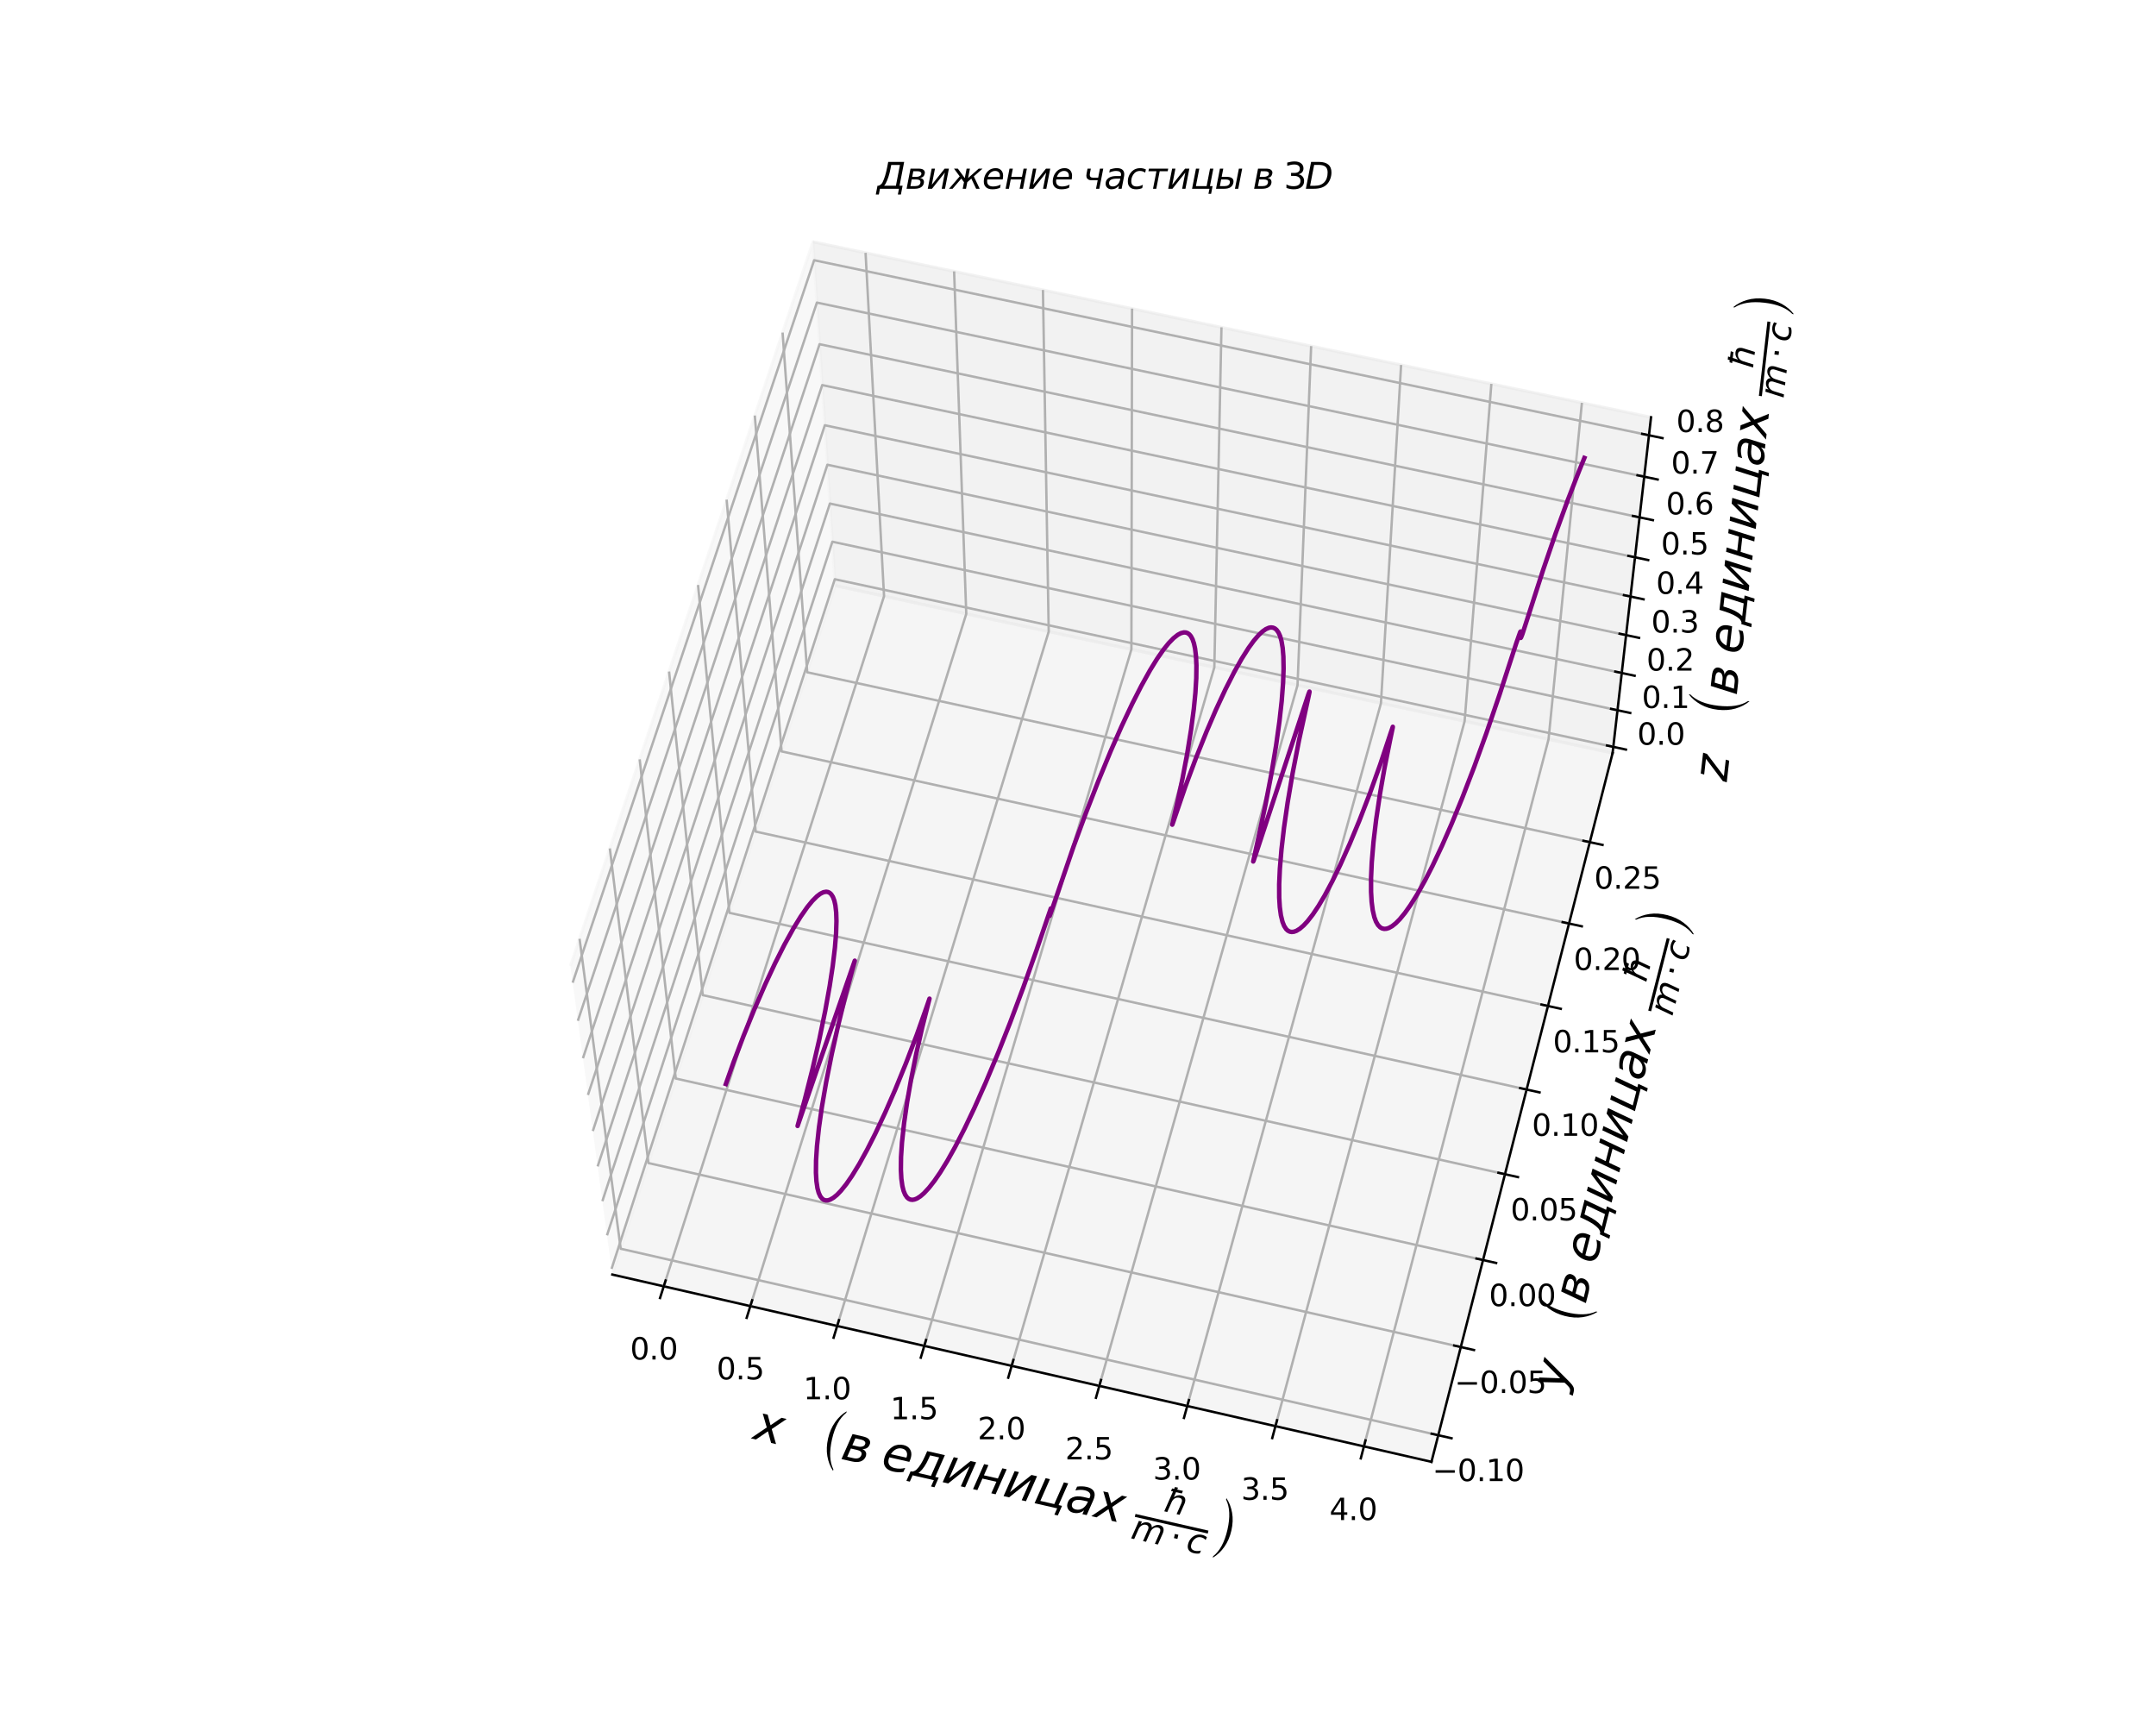 <?xml version="1.0" encoding="utf-8" standalone="no"?>
<!DOCTYPE svg PUBLIC "-//W3C//DTD SVG 1.1//EN"
  "http://www.w3.org/Graphics/SVG/1.1/DTD/svg11.dtd">
<svg xmlns:xlink="http://www.w3.org/1999/xlink" width="720pt" height="576pt" viewBox="0 0 720 576" xmlns="http://www.w3.org/2000/svg" version="1.1">
 <defs>
  <style type="text/css">*{stroke-linejoin: round; stroke-linecap: butt}</style>
 </defs>
 <g id="figure_1">
  <g id="patch_1">
   <path d="M 0 576 
L 720 576 
L 720 0 
L 0 0 
z
" style="fill: #ffffff"/>
  </g>
  <g id="patch_2">
   <path d="M 147.24 512.64 
L 590.76 512.64 
L 590.76 69.12 
L 147.24 69.12 
z
" style="fill: #ffffff"/>
  </g>
  <g id="pane3d_1">
   <g id="patch_3">
    <path d="M 204.492 425.595 
L 278.921 195.55 
L 271.491 80.746 
L 190.491 322.591 
" style="fill: #f2f2f2; opacity: 0.5; stroke: #f2f2f2; stroke-linejoin: miter"/>
   </g>
  </g>
  <g id="pane3d_2">
   <g id="patch_4">
    <path d="M 278.921 195.55 
L 538.526 251.467 
L 551.364 139.334 
L 271.491 80.746 
" style="fill: #e6e6e6; opacity: 0.5; stroke: #e6e6e6; stroke-linejoin: miter"/>
   </g>
  </g>
  <g id="pane3d_3">
   <g id="patch_5">
    <path d="M 204.492 425.595 
L 478.039 488.126 
L 538.526 251.467 
L 278.921 195.55 
" style="fill: #ececec; opacity: 0.5; stroke: #ececec; stroke-linejoin: miter"/>
   </g>
  </g>
  <g id="axis3d_1">
   <g id="line2d_1">
    <path d="M 204.492 425.595 
L 478.039 488.126 
" style="fill: none; stroke: #000000; stroke-width: 0.8; stroke-linecap: square"/>
   </g>
   <g id="text_1">
    <!-- $x\;\;\;\left(в\;единицах\;\frac{\hbar}{m \cdot c}\right)$ -->
    <g transform="translate(251.126 480.363)rotate(-347.124)scale(0.16 -0.16)">
     <defs>
      <path id="DejaVuSans-Oblique-78" d="M 3841 3500 
L 2234 1784 
L 3219 0 
L 2559 0 
L 1819 1388 
L 531 0 
L -166 0 
L 1556 1844 
L 641 3500 
L 1300 3500 
L 1972 2234 
L 3144 3500 
L 3841 3500 
z
" transform="scale(0.016)"/>
      <path id="STIXSizeOneSym-Regular-28" d="M 2445 -858 
L 2445 -1050 
Q 1728 -371 1309 630 
Q 890 1632 890 2886 
Q 890 4122 1309 5136 
Q 1728 6150 2445 6822 
L 2445 6630 
Q 1408 5363 1408 2886 
Q 1408 410 2445 -858 
z
" transform="scale(0.016)"/>
      <path id="DejaVuSans-Oblique-432" d="M 2656 1159 
Q 2656 1613 1947 1613 
L 1128 1613 
L 906 459 
L 1725 459 
Q 2528 459 2644 1038 
Q 2656 1103 2656 1159 
z
M 1406 3041 
L 1219 2072 
L 1975 2072 
Q 2300 2072 2559 2217 
Q 2819 2363 2819 2647 
Q 2819 2819 2653 2930 
Q 2488 3041 2163 3041 
L 1406 3041 
z
M 922 3500 
L 2291 3500 
Q 2906 3500 3162 3300 
Q 3419 3100 3419 2809 
Q 3419 2725 3400 2634 
Q 3275 1981 2588 1888 
Q 2969 1813 3141 1575 
Q 3263 1406 3263 1175 
Q 3263 1084 3244 981 
Q 3153 513 2742 256 
Q 2331 0 1663 0 
L 241 0 
L 922 3500 
z
" transform="scale(0.016)"/>
      <path id="DejaVuSans-Oblique-435" d="M 3078 2063 
Q 3088 2113 3092 2166 
Q 3097 2219 3097 2272 
Q 3097 2653 2873 2875 
Q 2650 3097 2266 3097 
Q 1838 3097 1509 2826 
Q 1181 2556 1013 2059 
L 3078 2063 
z
M 3578 1613 
L 903 1613 
Q 884 1494 878 1425 
Q 872 1356 872 1306 
Q 872 872 1139 634 
Q 1406 397 1894 397 
Q 2269 397 2603 481 
Q 2938 566 3225 728 
L 3116 159 
Q 2806 34 2476 -28 
Q 2147 -91 1806 -91 
Q 1078 -91 686 257 
Q 294 606 294 1247 
Q 294 1794 489 2264 
Q 684 2734 1063 3103 
Q 1306 3334 1642 3459 
Q 1978 3584 2356 3584 
Q 2950 3584 3301 3228 
Q 3653 2872 3653 2272 
Q 3653 2128 3634 1964 
Q 3616 1800 3578 1613 
z
" transform="scale(0.016)"/>
      <path id="DejaVuSans-Oblique-434" d="M 1219 459 
L 2888 459 
L 3391 3041 
L 2181 3041 
L 2097 2603 
Q 1844 1316 1344 628 
L 1219 459 
z
M 384 459 
Q 694 584 872 850 
Q 1306 1509 1563 2838 
L 1691 3500 
L 4056 3500 
L 3466 459 
L 3925 459 
L 3666 -884 
L 3206 -884 
L 3378 0 
L 541 0 
L 369 -884 
L -91 -884 
L 169 459 
L 384 459 
z
" transform="scale(0.016)"/>
      <path id="DejaVuSans-Oblique-438" d="M 3919 3500 
L 3238 0 
L 2666 0 
L 3213 2809 
L 978 0 
L 241 0 
L 922 3500 
L 1494 3500 
L 947 697 
L 3178 3500 
L 3919 3500 
z
" transform="scale(0.016)"/>
      <path id="DejaVuSans-Oblique-43d" d="M 922 3500 
L 1500 3500 
L 1222 2072 
L 3088 2072 
L 3366 3500 
L 3944 3500 
L 3263 0 
L 2684 0 
L 2997 1613 
L 1131 1613 
L 819 0 
L 241 0 
L 922 3500 
z
" transform="scale(0.016)"/>
      <path id="DejaVuSans-Oblique-446" d="M 3350 0 
L 328 0 
L 1006 3500 
L 1584 3500 
L 994 459 
L 2859 459 
L 3450 3500 
L 4028 3500 
L 3438 459 
L 3897 459 
L 3638 -884 
L 3178 -884 
L 3350 0 
z
" transform="scale(0.016)"/>
      <path id="DejaVuSans-Oblique-430" d="M 3438 1997 
L 3047 0 
L 2472 0 
L 2578 531 
Q 2325 219 2001 64 
Q 1678 -91 1281 -91 
Q 834 -91 548 182 
Q 263 456 263 884 
Q 263 1497 752 1853 
Q 1241 2209 2100 2209 
L 2900 2209 
L 2931 2363 
Q 2938 2388 2941 2417 
Q 2944 2447 2944 2509 
Q 2944 2788 2717 2942 
Q 2491 3097 2081 3097 
Q 1800 3097 1504 3025 
Q 1209 2953 897 2809 
L 997 3341 
Q 1322 3463 1633 3523 
Q 1944 3584 2234 3584 
Q 2853 3584 3176 3315 
Q 3500 3047 3500 2534 
Q 3500 2431 3484 2292 
Q 3469 2153 3438 1997 
z
M 2816 1759 
L 2241 1759 
Q 1534 1759 1195 1570 
Q 856 1381 856 984 
Q 856 709 1029 553 
Q 1203 397 1509 397 
Q 1978 397 2328 733 
Q 2678 1069 2791 1631 
L 2816 1759 
z
" transform="scale(0.016)"/>
      <path id="DejaVuSans-Oblique-445" d="M 3841 3500 
L 2234 1784 
L 3219 0 
L 2559 0 
L 1819 1388 
L 531 0 
L -166 0 
L 1556 1844 
L 641 3500 
L 1300 3500 
L 1972 2234 
L 3144 3500 
L 3841 3500 
z
" transform="scale(0.016)"/>
      <path id="DejaVuSans-Oblique-127" d="M 3634 2113 
L 3225 0 
L 2650 0 
L 3056 2094 
Q 3094 2291 3094 2450 
Q 3094 2688 3006 2838 
Q 2863 3084 2475 3084 
Q 2009 3084 1681 2788 
Q 1356 2491 1256 1978 
L 872 0 
L 294 0 
L 1066 3969 
L 675 3969 
L 775 4481 
L 1166 4481 
L 1238 4863 
L 1816 4863 
L 1744 4481 
L 2844 4481 
L 2744 3969 
L 1644 3969 
L 1447 2956 
Q 1713 3272 2025 3428 
Q 2331 3584 2700 3584 
Q 3300 3584 3538 3213 
Q 3688 2975 3688 2606 
Q 3688 2381 3634 2113 
z
" transform="scale(0.016)"/>
      <path id="DejaVuSans-Oblique-6d" d="M 5747 2113 
L 5338 0 
L 4763 0 
L 5166 2094 
Q 5191 2228 5203 2325 
Q 5216 2422 5216 2491 
Q 5216 2772 5059 2928 
Q 4903 3084 4622 3084 
Q 4203 3084 3875 2770 
Q 3547 2456 3450 1953 
L 3066 0 
L 2491 0 
L 2900 2094 
Q 2925 2209 2937 2307 
Q 2950 2406 2950 2484 
Q 2950 2769 2794 2926 
Q 2638 3084 2363 3084 
Q 1938 3084 1609 2770 
Q 1281 2456 1184 1953 
L 800 0 
L 225 0 
L 909 3500 
L 1484 3500 
L 1375 2956 
Q 1609 3263 1923 3423 
Q 2238 3584 2597 3584 
Q 2978 3584 3223 3384 
Q 3469 3184 3519 2828 
Q 3781 3197 4126 3390 
Q 4472 3584 4856 3584 
Q 5306 3584 5551 3325 
Q 5797 3066 5797 2591 
Q 5797 2488 5784 2364 
Q 5772 2241 5747 2113 
z
" transform="scale(0.016)"/>
      <path id="DejaVuSans-22c5" d="M 684 2619 
L 1344 2619 
L 1344 1825 
L 684 1825 
L 684 2619 
z
" transform="scale(0.016)"/>
      <path id="DejaVuSans-Oblique-63" d="M 3431 3366 
L 3316 2797 
Q 3109 2947 2876 3022 
Q 2644 3097 2394 3097 
Q 2119 3097 1870 3000 
Q 1622 2903 1453 2725 
Q 1184 2453 1037 2087 
Q 891 1722 891 1331 
Q 891 859 1127 628 
Q 1363 397 1844 397 
Q 2081 397 2348 469 
Q 2616 541 2906 684 
L 2797 116 
Q 2547 13 2283 -39 
Q 2019 -91 1741 -91 
Q 1044 -91 669 257 
Q 294 606 294 1253 
Q 294 1797 489 2255 
Q 684 2713 1069 3078 
Q 1331 3328 1684 3456 
Q 2038 3584 2456 3584 
Q 2700 3584 2940 3529 
Q 3181 3475 3431 3366 
z
" transform="scale(0.016)"/>
      <path id="STIXSizeOneSym-Regular-29" d="M 550 6630 
L 550 6822 
Q 1267 6144 1686 5142 
Q 2106 4141 2106 2886 
Q 2106 1651 1686 636 
Q 1267 -378 550 -1050 
L 550 -858 
Q 1587 410 1587 2886 
Q 1587 5363 550 6630 
z
" transform="scale(0.016)"/>
     </defs>
     <use xlink:href="#DejaVuSans-Oblique-78" transform="translate(0 0.008)"/>
     <use xlink:href="#STIXSizeOneSym-Regular-28" transform="translate(140.357 -11.016)scale(1.013)"/>
     <use xlink:href="#DejaVuSans-Oblique-432" transform="translate(187.779 0.008)"/>
     <use xlink:href="#DejaVuSans-Oblique-435" transform="translate(273.773 0.008)"/>
     <use xlink:href="#DejaVuSans-Oblique-434" transform="translate(335.297 0.008)"/>
     <use xlink:href="#DejaVuSans-Oblique-438" transform="translate(404.437 0.008)"/>
     <use xlink:href="#DejaVuSans-Oblique-43d" transform="translate(469.428 0.008)"/>
     <use xlink:href="#DejaVuSans-Oblique-438" transform="translate(534.808 0.008)"/>
     <use xlink:href="#DejaVuSans-Oblique-446" transform="translate(599.799 0.008)"/>
     <use xlink:href="#DejaVuSans-Oblique-430" transform="translate(667.865 0.008)"/>
     <use xlink:href="#DejaVuSans-Oblique-445" transform="translate(729.144 0.008)"/>
     <use xlink:href="#DejaVuSans-Oblique-127" transform="translate(869.383 43.805)scale(0.7)"/>
     <use xlink:href="#DejaVuSans-Oblique-6d" transform="translate(815.383 -26.645)scale(0.7)"/>
     <use xlink:href="#DejaVuSans-22c5" transform="translate(897.209 -26.645)scale(0.7)"/>
     <use xlink:href="#DejaVuSans-Oblique-63" transform="translate(933.098 -26.645)scale(0.7)"/>
     <use xlink:href="#STIXSizeOneSym-Regular-29" transform="translate(984.084 -11.016)scale(1.013)"/>
     <path d="M 815.383 18.805 
L 815.383 25.055 
L 971.584 25.055 
L 971.584 18.805 
L 815.383 18.805 
z
"/>
    </g>
   </g>
   <g id="Line3DCollection_1">
    <path d="M 221.664 429.521 
L 295.23 199.063 
L 289.055 84.422 
" style="fill: none; stroke: #b0b0b0; stroke-width: 0.8"/>
    <path d="M 250.575 436.13 
L 322.684 204.976 
L 318.628 90.613 
" style="fill: none; stroke: #b0b0b0; stroke-width: 0.8"/>
    <path d="M 279.575 442.759 
L 350.218 210.907 
L 348.294 96.824 
" style="fill: none; stroke: #b0b0b0; stroke-width: 0.8"/>
    <path d="M 308.666 449.409 
L 377.834 216.855 
L 378.055 103.054 
" style="fill: none; stroke: #b0b0b0; stroke-width: 0.8"/>
    <path d="M 337.847 456.079 
L 405.531 222.821 
L 407.91 109.303 
" style="fill: none; stroke: #b0b0b0; stroke-width: 0.8"/>
    <path d="M 367.119 462.771 
L 433.309 228.804 
L 437.859 115.573 
" style="fill: none; stroke: #b0b0b0; stroke-width: 0.8"/>
    <path d="M 396.483 469.483 
L 461.169 234.805 
L 467.905 121.863 
" style="fill: none; stroke: #b0b0b0; stroke-width: 0.8"/>
    <path d="M 425.938 476.216 
L 489.112 240.824 
L 498.045 128.172 
" style="fill: none; stroke: #b0b0b0; stroke-width: 0.8"/>
    <path d="M 455.486 482.971 
L 517.138 246.86 
L 528.283 134.502 
" style="fill: none; stroke: #b0b0b0; stroke-width: 0.8"/>
   </g>
   <g id="xtick_1">
    <g id="line2d_2">
     <path d="M 222.286 427.573 
L 220.419 433.422 
" style="fill: none; stroke: #000000; stroke-width: 0.8; stroke-linecap: square"/>
    </g>
    <g id="text_2">
     <!-- 0.0 -->
     <g transform="translate(210.424 453.96)scale(0.1 -0.1)">
      <defs>
       <path id="DejaVuSans-30" d="M 2034 4250 
Q 1547 4250 1301 3770 
Q 1056 3291 1056 2328 
Q 1056 1369 1301 889 
Q 1547 409 2034 409 
Q 2525 409 2770 889 
Q 3016 1369 3016 2328 
Q 3016 3291 2770 3770 
Q 2525 4250 2034 4250 
z
M 2034 4750 
Q 2819 4750 3233 4129 
Q 3647 3509 3647 2328 
Q 3647 1150 3233 529 
Q 2819 -91 2034 -91 
Q 1250 -91 836 529 
Q 422 1150 422 2328 
Q 422 3509 836 4129 
Q 1250 4750 2034 4750 
z
" transform="scale(0.016)"/>
       <path id="DejaVuSans-2e" d="M 684 794 
L 1344 794 
L 1344 0 
L 684 0 
L 684 794 
z
" transform="scale(0.016)"/>
      </defs>
      <use xlink:href="#DejaVuSans-30"/>
      <use xlink:href="#DejaVuSans-2e" x="63.623"/>
      <use xlink:href="#DejaVuSans-30" x="95.41"/>
     </g>
    </g>
   </g>
   <g id="xtick_2">
    <g id="line2d_3">
     <path d="M 251.184 434.175 
L 249.354 440.043 
" style="fill: none; stroke: #000000; stroke-width: 0.8; stroke-linecap: square"/>
    </g>
    <g id="text_3">
     <!-- 0.5 -->
     <g transform="translate(239.302 460.589)scale(0.1 -0.1)">
      <defs>
       <path id="DejaVuSans-35" d="M 691 4666 
L 3169 4666 
L 3169 4134 
L 1269 4134 
L 1269 2991 
Q 1406 3038 1543 3061 
Q 1681 3084 1819 3084 
Q 2600 3084 3056 2656 
Q 3513 2228 3513 1497 
Q 3513 744 3044 326 
Q 2575 -91 1722 -91 
Q 1428 -91 1123 -41 
Q 819 9 494 109 
L 494 744 
Q 775 591 1075 516 
Q 1375 441 1709 441 
Q 2250 441 2565 725 
Q 2881 1009 2881 1497 
Q 2881 1984 2565 2268 
Q 2250 2553 1709 2553 
Q 1456 2553 1204 2497 
Q 953 2441 691 2322 
L 691 4666 
z
" transform="scale(0.016)"/>
      </defs>
      <use xlink:href="#DejaVuSans-30"/>
      <use xlink:href="#DejaVuSans-2e" x="63.623"/>
      <use xlink:href="#DejaVuSans-35" x="95.41"/>
     </g>
    </g>
   </g>
   <g id="xtick_3">
    <g id="line2d_4">
     <path d="M 280.172 440.799 
L 278.379 446.685 
" style="fill: none; stroke: #000000; stroke-width: 0.8; stroke-linecap: square"/>
    </g>
    <g id="text_4">
     <!-- 1.0 -->
     <g transform="translate(268.27 467.238)scale(0.1 -0.1)">
      <defs>
       <path id="DejaVuSans-31" d="M 794 531 
L 1825 531 
L 1825 4091 
L 703 3866 
L 703 4441 
L 1819 4666 
L 2450 4666 
L 2450 531 
L 3481 531 
L 3481 0 
L 794 0 
L 794 531 
z
" transform="scale(0.016)"/>
      </defs>
      <use xlink:href="#DejaVuSans-31"/>
      <use xlink:href="#DejaVuSans-2e" x="63.623"/>
      <use xlink:href="#DejaVuSans-30" x="95.41"/>
     </g>
    </g>
   </g>
   <g id="xtick_4">
    <g id="line2d_5">
     <path d="M 309.25 447.442 
L 307.494 453.347 
" style="fill: none; stroke: #000000; stroke-width: 0.8; stroke-linecap: square"/>
    </g>
    <g id="text_5">
     <!-- 1.5 -->
     <g transform="translate(297.328 473.908)scale(0.1 -0.1)">
      <use xlink:href="#DejaVuSans-31"/>
      <use xlink:href="#DejaVuSans-2e" x="63.623"/>
      <use xlink:href="#DejaVuSans-35" x="95.41"/>
     </g>
    </g>
   </g>
   <g id="xtick_5">
    <g id="line2d_6">
     <path d="M 338.419 454.107 
L 336.701 460.03 
" style="fill: none; stroke: #000000; stroke-width: 0.8; stroke-linecap: square"/>
    </g>
    <g id="text_6">
     <!-- 2.0 -->
     <g transform="translate(326.477 480.598)scale(0.1 -0.1)">
      <defs>
       <path id="DejaVuSans-32" d="M 1228 531 
L 3431 531 
L 3431 0 
L 469 0 
L 469 531 
Q 828 903 1448 1529 
Q 2069 2156 2228 2338 
Q 2531 2678 2651 2914 
Q 2772 3150 2772 3378 
Q 2772 3750 2511 3984 
Q 2250 4219 1831 4219 
Q 1534 4219 1204 4116 
Q 875 4013 500 3803 
L 500 4441 
Q 881 4594 1212 4672 
Q 1544 4750 1819 4750 
Q 2544 4750 2975 4387 
Q 3406 4025 3406 3419 
Q 3406 3131 3298 2873 
Q 3191 2616 2906 2266 
Q 2828 2175 2409 1742 
Q 1991 1309 1228 531 
z
" transform="scale(0.016)"/>
      </defs>
      <use xlink:href="#DejaVuSans-32"/>
      <use xlink:href="#DejaVuSans-2e" x="63.623"/>
      <use xlink:href="#DejaVuSans-30" x="95.41"/>
     </g>
    </g>
   </g>
   <g id="xtick_6">
    <g id="line2d_7">
     <path d="M 367.679 460.792 
L 365.998 466.733 
" style="fill: none; stroke: #000000; stroke-width: 0.8; stroke-linecap: square"/>
    </g>
    <g id="text_7">
     <!-- 2.5 -->
     <g transform="translate(355.716 487.31)scale(0.1 -0.1)">
      <use xlink:href="#DejaVuSans-32"/>
      <use xlink:href="#DejaVuSans-2e" x="63.623"/>
      <use xlink:href="#DejaVuSans-35" x="95.41"/>
     </g>
    </g>
   </g>
   <g id="xtick_7">
    <g id="line2d_8">
     <path d="M 397.03 467.498 
L 395.387 473.458 
" style="fill: none; stroke: #000000; stroke-width: 0.8; stroke-linecap: square"/>
    </g>
    <g id="text_8">
     <!-- 3.0 -->
     <g transform="translate(385.046 494.042)scale(0.1 -0.1)">
      <defs>
       <path id="DejaVuSans-33" d="M 2597 2516 
Q 3050 2419 3304 2112 
Q 3559 1806 3559 1356 
Q 3559 666 3084 287 
Q 2609 -91 1734 -91 
Q 1441 -91 1130 -33 
Q 819 25 488 141 
L 488 750 
Q 750 597 1062 519 
Q 1375 441 1716 441 
Q 2309 441 2620 675 
Q 2931 909 2931 1356 
Q 2931 1769 2642 2001 
Q 2353 2234 1838 2234 
L 1294 2234 
L 1294 2753 
L 1863 2753 
Q 2328 2753 2575 2939 
Q 2822 3125 2822 3475 
Q 2822 3834 2567 4026 
Q 2313 4219 1838 4219 
Q 1578 4219 1281 4162 
Q 984 4106 628 3988 
L 628 4550 
Q 988 4650 1302 4700 
Q 1616 4750 1894 4750 
Q 2613 4750 3031 4423 
Q 3450 4097 3450 3541 
Q 3450 3153 3228 2886 
Q 3006 2619 2597 2516 
z
" transform="scale(0.016)"/>
      </defs>
      <use xlink:href="#DejaVuSans-33"/>
      <use xlink:href="#DejaVuSans-2e" x="63.623"/>
      <use xlink:href="#DejaVuSans-30" x="95.41"/>
     </g>
    </g>
   </g>
   <g id="xtick_8">
    <g id="line2d_9">
     <path d="M 426.472 474.225 
L 424.868 480.204 
" style="fill: none; stroke: #000000; stroke-width: 0.8; stroke-linecap: square"/>
    </g>
    <g id="text_9">
     <!-- 3.5 -->
     <g transform="translate(414.468 500.796)scale(0.1 -0.1)">
      <use xlink:href="#DejaVuSans-33"/>
      <use xlink:href="#DejaVuSans-2e" x="63.623"/>
      <use xlink:href="#DejaVuSans-35" x="95.41"/>
     </g>
    </g>
   </g>
   <g id="xtick_9">
    <g id="line2d_10">
     <path d="M 456.007 480.974 
L 454.441 486.971 
" style="fill: none; stroke: #000000; stroke-width: 0.8; stroke-linecap: square"/>
    </g>
    <g id="text_10">
     <!-- 4.0 -->
     <g transform="translate(443.983 507.57)scale(0.1 -0.1)">
      <defs>
       <path id="DejaVuSans-34" d="M 2419 4116 
L 825 1625 
L 2419 1625 
L 2419 4116 
z
M 2253 4666 
L 3047 4666 
L 3047 1625 
L 3713 1625 
L 3713 1100 
L 3047 1100 
L 3047 0 
L 2419 0 
L 2419 1100 
L 313 1100 
L 313 1709 
L 2253 4666 
z
" transform="scale(0.016)"/>
      </defs>
      <use xlink:href="#DejaVuSans-34"/>
      <use xlink:href="#DejaVuSans-2e" x="63.623"/>
      <use xlink:href="#DejaVuSans-30" x="95.41"/>
     </g>
    </g>
   </g>
  </g>
  <g id="axis3d_2">
   <g id="line2d_11">
    <path d="M 538.526 251.467 
L 478.039 488.126 
" style="fill: none; stroke: #000000; stroke-width: 0.8; stroke-linecap: square"/>
   </g>
   <g id="text_11">
    <!-- $y\;\;\;\left(в\;единицах\;\frac{\hbar}{m \cdot c}\right)$ -->
    <g transform="translate(522.01 464.834)rotate(-75.663)scale(0.16 -0.16)">
     <defs>
      <path id="DejaVuSans-Oblique-79" d="M 1588 -325 
Q 1188 -997 936 -1164 
Q 684 -1331 294 -1331 
L -159 -1331 
L -63 -850 
L 269 -850 
Q 509 -850 678 -719 
Q 847 -588 1056 -206 
L 1234 128 
L 459 3500 
L 1069 3500 
L 1650 819 
L 3256 3500 
L 3859 3500 
L 1588 -325 
z
" transform="scale(0.016)"/>
     </defs>
     <use xlink:href="#DejaVuSans-Oblique-79" transform="translate(0 0.008)"/>
     <use xlink:href="#STIXSizeOneSym-Regular-28" transform="translate(140.357 -11.016)scale(1.013)"/>
     <use xlink:href="#DejaVuSans-Oblique-432" transform="translate(187.779 0.008)"/>
     <use xlink:href="#DejaVuSans-Oblique-435" transform="translate(273.773 0.008)"/>
     <use xlink:href="#DejaVuSans-Oblique-434" transform="translate(335.297 0.008)"/>
     <use xlink:href="#DejaVuSans-Oblique-438" transform="translate(404.437 0.008)"/>
     <use xlink:href="#DejaVuSans-Oblique-43d" transform="translate(469.428 0.008)"/>
     <use xlink:href="#DejaVuSans-Oblique-438" transform="translate(534.808 0.008)"/>
     <use xlink:href="#DejaVuSans-Oblique-446" transform="translate(599.799 0.008)"/>
     <use xlink:href="#DejaVuSans-Oblique-430" transform="translate(667.865 0.008)"/>
     <use xlink:href="#DejaVuSans-Oblique-445" transform="translate(729.144 0.008)"/>
     <use xlink:href="#DejaVuSans-Oblique-127" transform="translate(869.383 43.805)scale(0.7)"/>
     <use xlink:href="#DejaVuSans-Oblique-6d" transform="translate(815.383 -26.645)scale(0.7)"/>
     <use xlink:href="#DejaVuSans-22c5" transform="translate(897.209 -26.645)scale(0.7)"/>
     <use xlink:href="#DejaVuSans-Oblique-63" transform="translate(933.098 -26.645)scale(0.7)"/>
     <use xlink:href="#STIXSizeOneSym-Regular-29" transform="translate(984.084 -11.016)scale(1.013)"/>
     <path d="M 815.383 18.805 
L 815.383 25.055 
L 971.584 25.055 
L 971.584 18.805 
L 815.383 18.805 
z
"/>
    </g>
   </g>
   <g id="Line3DCollection_2">
    <path d="M 193.543 313.479 
L 207.285 416.964 
L 480.31 479.24 
" style="fill: none; stroke: #b0b0b0; stroke-width: 0.8"/>
    <path d="M 203.652 283.297 
L 216.541 388.357 
L 487.837 449.792 
" style="fill: none; stroke: #b0b0b0; stroke-width: 0.8"/>
    <path d="M 213.614 253.552 
L 225.673 360.132 
L 495.262 420.742 
" style="fill: none; stroke: #b0b0b0; stroke-width: 0.8"/>
    <path d="M 223.434 224.232 
L 234.683 332.281 
L 502.586 392.084 
" style="fill: none; stroke: #b0b0b0; stroke-width: 0.8"/>
    <path d="M 233.114 195.331 
L 243.575 304.798 
L 509.813 363.809 
" style="fill: none; stroke: #b0b0b0; stroke-width: 0.8"/>
    <path d="M 242.657 166.838 
L 252.351 277.675 
L 516.944 335.91 
" style="fill: none; stroke: #b0b0b0; stroke-width: 0.8"/>
    <path d="M 252.066 138.745 
L 261.012 250.906 
L 523.98 308.379 
" style="fill: none; stroke: #b0b0b0; stroke-width: 0.8"/>
    <path d="M 261.343 111.044 
L 269.561 224.482 
L 530.925 281.21 
" style="fill: none; stroke: #b0b0b0; stroke-width: 0.8"/>
   </g>
   <g id="xtick_10">
    <g id="line2d_12">
     <path d="M 478.094 478.735 
L 484.744 480.252 
" style="fill: none; stroke: #000000; stroke-width: 0.8; stroke-linecap: square"/>
    </g>
    <g id="text_12">
     <!-- −0.10 -->
     <g transform="translate(478.335 494.554)scale(0.1 -0.1)">
      <defs>
       <path id="DejaVuSans-2212" d="M 678 2272 
L 4684 2272 
L 4684 1741 
L 678 1741 
L 678 2272 
z
" transform="scale(0.016)"/>
      </defs>
      <use xlink:href="#DejaVuSans-2212"/>
      <use xlink:href="#DejaVuSans-30" x="83.789"/>
      <use xlink:href="#DejaVuSans-2e" x="147.412"/>
      <use xlink:href="#DejaVuSans-31" x="179.199"/>
      <use xlink:href="#DejaVuSans-30" x="242.822"/>
     </g>
    </g>
   </g>
   <g id="xtick_11">
    <g id="line2d_13">
     <path d="M 485.635 449.293 
L 492.242 450.789 
" style="fill: none; stroke: #000000; stroke-width: 0.8; stroke-linecap: square"/>
    </g>
    <g id="text_13">
     <!-- −0.05 -->
     <g transform="translate(485.748 465.143)scale(0.1 -0.1)">
      <use xlink:href="#DejaVuSans-2212"/>
      <use xlink:href="#DejaVuSans-30" x="83.789"/>
      <use xlink:href="#DejaVuSans-2e" x="147.412"/>
      <use xlink:href="#DejaVuSans-30" x="179.199"/>
      <use xlink:href="#DejaVuSans-35" x="242.822"/>
     </g>
    </g>
   </g>
   <g id="xtick_12">
    <g id="line2d_14">
     <path d="M 493.074 420.25 
L 499.638 421.726 
" style="fill: none; stroke: #000000; stroke-width: 0.8; stroke-linecap: square"/>
    </g>
    <g id="text_14">
     <!-- 0.00 -->
     <g transform="translate(497.25 436.13)scale(0.1 -0.1)">
      <use xlink:href="#DejaVuSans-30"/>
      <use xlink:href="#DejaVuSans-2e" x="63.623"/>
      <use xlink:href="#DejaVuSans-30" x="95.41"/>
      <use xlink:href="#DejaVuSans-30" x="159.033"/>
     </g>
    </g>
   </g>
   <g id="xtick_13">
    <g id="line2d_15">
     <path d="M 500.413 391.599 
L 506.935 393.055 
" style="fill: none; stroke: #000000; stroke-width: 0.8; stroke-linecap: square"/>
    </g>
    <g id="text_15">
     <!-- 0.05 -->
     <g transform="translate(504.464 407.506)scale(0.1 -0.1)">
      <use xlink:href="#DejaVuSans-30"/>
      <use xlink:href="#DejaVuSans-2e" x="63.623"/>
      <use xlink:href="#DejaVuSans-30" x="95.41"/>
      <use xlink:href="#DejaVuSans-35" x="159.033"/>
     </g>
    </g>
   </g>
   <g id="xtick_14">
    <g id="line2d_16">
     <path d="M 507.653 363.331 
L 514.135 364.767 
" style="fill: none; stroke: #000000; stroke-width: 0.8; stroke-linecap: square"/>
    </g>
    <g id="text_16">
     <!-- 0.10 -->
     <g transform="translate(511.583 379.264)scale(0.1 -0.1)">
      <use xlink:href="#DejaVuSans-30"/>
      <use xlink:href="#DejaVuSans-2e" x="63.623"/>
      <use xlink:href="#DejaVuSans-31" x="95.41"/>
      <use xlink:href="#DejaVuSans-30" x="159.033"/>
     </g>
    </g>
   </g>
   <g id="xtick_15">
    <g id="line2d_17">
     <path d="M 514.797 335.438 
L 521.238 336.855 
" style="fill: none; stroke: #000000; stroke-width: 0.8; stroke-linecap: square"/>
    </g>
    <g id="text_17">
     <!-- 0.15 -->
     <g transform="translate(518.607 351.396)scale(0.1 -0.1)">
      <use xlink:href="#DejaVuSans-30"/>
      <use xlink:href="#DejaVuSans-2e" x="63.623"/>
      <use xlink:href="#DejaVuSans-31" x="95.41"/>
      <use xlink:href="#DejaVuSans-35" x="159.033"/>
     </g>
    </g>
   </g>
   <g id="xtick_16">
    <g id="line2d_18">
     <path d="M 521.847 307.913 
L 528.248 309.312 
" style="fill: none; stroke: #000000; stroke-width: 0.8; stroke-linecap: square"/>
    </g>
    <g id="text_18">
     <!-- 0.20 -->
     <g transform="translate(525.538 323.895)scale(0.1 -0.1)">
      <use xlink:href="#DejaVuSans-30"/>
      <use xlink:href="#DejaVuSans-2e" x="63.623"/>
      <use xlink:href="#DejaVuSans-32" x="95.41"/>
      <use xlink:href="#DejaVuSans-30" x="159.033"/>
     </g>
    </g>
   </g>
   <g id="xtick_17">
    <g id="line2d_19">
     <path d="M 528.805 280.75 
L 535.166 282.13 
" style="fill: none; stroke: #000000; stroke-width: 0.8; stroke-linecap: square"/>
    </g>
    <g id="text_19">
     <!-- 0.25 -->
     <g transform="translate(532.379 296.753)scale(0.1 -0.1)">
      <use xlink:href="#DejaVuSans-30"/>
      <use xlink:href="#DejaVuSans-2e" x="63.623"/>
      <use xlink:href="#DejaVuSans-32" x="95.41"/>
      <use xlink:href="#DejaVuSans-35" x="159.033"/>
     </g>
    </g>
   </g>
  </g>
  <g id="axis3d_3">
   <g id="line2d_20">
    <path d="M 538.526 251.467 
L 551.364 139.334 
" style="fill: none; stroke: #000000; stroke-width: 0.8; stroke-linecap: square"/>
   </g>
   <g id="text_20">
    <!-- $z\;\;\;\left(в\;единицах\;\frac{\hbar}{m \cdot c}\right)$ -->
    <g transform="translate(576.651 261.188)rotate(-83.469)scale(0.16 -0.16)">
     <defs>
      <path id="DejaVuSans-Oblique-7a" d="M 744 3500 
L 3475 3500 
L 3372 2975 
L 738 459 
L 2913 459 
L 2822 0 
L -19 0 
L 84 525 
L 2719 3041 
L 653 3041 
L 744 3500 
z
" transform="scale(0.016)"/>
     </defs>
     <use xlink:href="#DejaVuSans-Oblique-7a" transform="translate(0 0.008)"/>
     <use xlink:href="#STIXSizeOneSym-Regular-28" transform="translate(133.668 -11.016)scale(1.013)"/>
     <use xlink:href="#DejaVuSans-Oblique-432" transform="translate(181.089 0.008)"/>
     <use xlink:href="#DejaVuSans-Oblique-435" transform="translate(267.084 0.008)"/>
     <use xlink:href="#DejaVuSans-Oblique-434" transform="translate(328.607 0.008)"/>
     <use xlink:href="#DejaVuSans-Oblique-438" transform="translate(397.748 0.008)"/>
     <use xlink:href="#DejaVuSans-Oblique-43d" transform="translate(462.738 0.008)"/>
     <use xlink:href="#DejaVuSans-Oblique-438" transform="translate(528.119 0.008)"/>
     <use xlink:href="#DejaVuSans-Oblique-446" transform="translate(593.109 0.008)"/>
     <use xlink:href="#DejaVuSans-Oblique-430" transform="translate(661.176 0.008)"/>
     <use xlink:href="#DejaVuSans-Oblique-445" transform="translate(722.455 0.008)"/>
     <use xlink:href="#DejaVuSans-Oblique-127" transform="translate(862.694 43.805)scale(0.7)"/>
     <use xlink:href="#DejaVuSans-Oblique-6d" transform="translate(808.694 -26.645)scale(0.7)"/>
     <use xlink:href="#DejaVuSans-22c5" transform="translate(890.52 -26.645)scale(0.7)"/>
     <use xlink:href="#DejaVuSans-Oblique-63" transform="translate(926.409 -26.645)scale(0.7)"/>
     <use xlink:href="#STIXSizeOneSym-Regular-29" transform="translate(977.395 -11.016)scale(1.013)"/>
     <path d="M 808.694 18.805 
L 808.694 25.055 
L 964.895 25.055 
L 964.895 18.805 
L 808.694 18.805 
z
"/>
    </g>
   </g>
   <g id="Line3DCollection_3">
    <path d="M 538.765 249.384 
L 278.783 193.416 
L 204.233 423.689 
" style="fill: none; stroke: #b0b0b0; stroke-width: 0.8"/>
    <path d="M 540.165 237.158 
L 277.972 180.887 
L 202.711 412.49 
" style="fill: none; stroke: #b0b0b0; stroke-width: 0.8"/>
    <path d="M 541.588 224.72 
L 277.148 168.144 
L 201.161 401.089 
" style="fill: none; stroke: #b0b0b0; stroke-width: 0.8"/>
    <path d="M 543.037 212.066 
L 276.309 155.183 
L 199.583 389.481 
" style="fill: none; stroke: #b0b0b0; stroke-width: 0.8"/>
    <path d="M 544.511 199.19 
L 275.455 141.998 
L 197.977 377.661 
" style="fill: none; stroke: #b0b0b0; stroke-width: 0.8"/>
    <path d="M 546.011 186.087 
L 274.587 128.582 
L 196.34 365.622 
" style="fill: none; stroke: #b0b0b0; stroke-width: 0.8"/>
    <path d="M 547.538 172.749 
L 273.704 114.931 
L 194.673 353.358 
" style="fill: none; stroke: #b0b0b0; stroke-width: 0.8"/>
    <path d="M 549.093 159.171 
L 272.804 101.037 
L 192.975 340.864 
" style="fill: none; stroke: #b0b0b0; stroke-width: 0.8"/>
    <path d="M 550.675 145.346 
L 271.889 86.895 
L 191.244 328.131 
" style="fill: none; stroke: #b0b0b0; stroke-width: 0.8"/>
   </g>
   <g id="xtick_18">
    <g id="line2d_21">
     <path d="M 536.656 248.931 
L 542.983 250.293 
" style="fill: none; stroke: #000000; stroke-width: 0.8; stroke-linecap: square"/>
    </g>
    <g id="text_21">
     <!-- 0.0 -->
     <g transform="translate(546.753 248.678)scale(0.1 -0.1)">
      <use xlink:href="#DejaVuSans-30"/>
      <use xlink:href="#DejaVuSans-2e" x="63.623"/>
      <use xlink:href="#DejaVuSans-30" x="95.41"/>
     </g>
    </g>
   </g>
   <g id="xtick_19">
    <g id="line2d_22">
     <path d="M 538.038 236.701 
L 544.419 238.071 
" style="fill: none; stroke: #000000; stroke-width: 0.8; stroke-linecap: square"/>
    </g>
    <g id="text_22">
     <!-- 0.1 -->
     <g transform="translate(548.286 236.405)scale(0.1 -0.1)">
      <use xlink:href="#DejaVuSans-30"/>
      <use xlink:href="#DejaVuSans-2e" x="63.623"/>
      <use xlink:href="#DejaVuSans-31" x="95.41"/>
     </g>
    </g>
   </g>
   <g id="xtick_20">
    <g id="line2d_23">
     <path d="M 539.443 224.261 
L 545.88 225.638 
" style="fill: none; stroke: #000000; stroke-width: 0.8; stroke-linecap: square"/>
    </g>
    <g id="text_23">
     <!-- 0.2 -->
     <g transform="translate(549.845 223.921)scale(0.1 -0.1)">
      <use xlink:href="#DejaVuSans-30"/>
      <use xlink:href="#DejaVuSans-2e" x="63.623"/>
      <use xlink:href="#DejaVuSans-32" x="95.41"/>
     </g>
    </g>
   </g>
   <g id="xtick_21">
    <g id="line2d_24">
     <path d="M 540.873 211.605 
L 547.367 212.99 
" style="fill: none; stroke: #000000; stroke-width: 0.8; stroke-linecap: square"/>
    </g>
    <g id="text_24">
     <!-- 0.3 -->
     <g transform="translate(551.432 211.221)scale(0.1 -0.1)">
      <use xlink:href="#DejaVuSans-30"/>
      <use xlink:href="#DejaVuSans-2e" x="63.623"/>
      <use xlink:href="#DejaVuSans-33" x="95.41"/>
     </g>
    </g>
   </g>
   <g id="xtick_22">
    <g id="line2d_25">
     <path d="M 542.328 198.726 
L 548.879 200.119 
" style="fill: none; stroke: #000000; stroke-width: 0.8; stroke-linecap: square"/>
    </g>
    <g id="text_25">
     <!-- 0.4 -->
     <g transform="translate(553.046 198.298)scale(0.1 -0.1)">
      <use xlink:href="#DejaVuSans-30"/>
      <use xlink:href="#DejaVuSans-2e" x="63.623"/>
      <use xlink:href="#DejaVuSans-34" x="95.41"/>
     </g>
    </g>
   </g>
   <g id="xtick_23">
    <g id="line2d_26">
     <path d="M 543.809 185.62 
L 550.418 187.02 
" style="fill: none; stroke: #000000; stroke-width: 0.8; stroke-linecap: square"/>
    </g>
    <g id="text_26">
     <!-- 0.5 -->
     <g transform="translate(554.688 185.147)scale(0.1 -0.1)">
      <use xlink:href="#DejaVuSans-30"/>
      <use xlink:href="#DejaVuSans-2e" x="63.623"/>
      <use xlink:href="#DejaVuSans-35" x="95.41"/>
     </g>
    </g>
   </g>
   <g id="xtick_24">
    <g id="line2d_27">
     <path d="M 545.316 172.28 
L 551.985 173.688 
" style="fill: none; stroke: #000000; stroke-width: 0.8; stroke-linecap: square"/>
    </g>
    <g id="text_27">
     <!-- 0.6 -->
     <g transform="translate(556.36 171.762)scale(0.1 -0.1)">
      <defs>
       <path id="DejaVuSans-36" d="M 2113 2584 
Q 1688 2584 1439 2293 
Q 1191 2003 1191 1497 
Q 1191 994 1439 701 
Q 1688 409 2113 409 
Q 2538 409 2786 701 
Q 3034 994 3034 1497 
Q 3034 2003 2786 2293 
Q 2538 2584 2113 2584 
z
M 3366 4563 
L 3366 3988 
Q 3128 4100 2886 4159 
Q 2644 4219 2406 4219 
Q 1781 4219 1451 3797 
Q 1122 3375 1075 2522 
Q 1259 2794 1537 2939 
Q 1816 3084 2150 3084 
Q 2853 3084 3261 2657 
Q 3669 2231 3669 1497 
Q 3669 778 3244 343 
Q 2819 -91 2113 -91 
Q 1303 -91 875 529 
Q 447 1150 447 2328 
Q 447 3434 972 4092 
Q 1497 4750 2381 4750 
Q 2619 4750 2861 4703 
Q 3103 4656 3366 4563 
z
" transform="scale(0.016)"/>
      </defs>
      <use xlink:href="#DejaVuSans-30"/>
      <use xlink:href="#DejaVuSans-2e" x="63.623"/>
      <use xlink:href="#DejaVuSans-36" x="95.41"/>
     </g>
    </g>
   </g>
   <g id="xtick_25">
    <g id="line2d_28">
     <path d="M 546.85 158.699 
L 553.58 160.115 
" style="fill: none; stroke: #000000; stroke-width: 0.8; stroke-linecap: square"/>
    </g>
    <g id="text_28">
     <!-- 0.7 -->
     <g transform="translate(558.062 158.136)scale(0.1 -0.1)">
      <defs>
       <path id="DejaVuSans-37" d="M 525 4666 
L 3525 4666 
L 3525 4397 
L 1831 0 
L 1172 0 
L 2766 4134 
L 525 4134 
L 525 4666 
z
" transform="scale(0.016)"/>
      </defs>
      <use xlink:href="#DejaVuSans-30"/>
      <use xlink:href="#DejaVuSans-2e" x="63.623"/>
      <use xlink:href="#DejaVuSans-37" x="95.41"/>
     </g>
    </g>
   </g>
   <g id="xtick_26">
    <g id="line2d_29">
     <path d="M 548.412 144.871 
L 555.204 146.295 
" style="fill: none; stroke: #000000; stroke-width: 0.8; stroke-linecap: square"/>
    </g>
    <g id="text_29">
     <!-- 0.8 -->
     <g transform="translate(559.795 144.263)scale(0.1 -0.1)">
      <defs>
       <path id="DejaVuSans-38" d="M 2034 2216 
Q 1584 2216 1326 1975 
Q 1069 1734 1069 1313 
Q 1069 891 1326 650 
Q 1584 409 2034 409 
Q 2484 409 2743 651 
Q 3003 894 3003 1313 
Q 3003 1734 2745 1975 
Q 2488 2216 2034 2216 
z
M 1403 2484 
Q 997 2584 770 2862 
Q 544 3141 544 3541 
Q 544 4100 942 4425 
Q 1341 4750 2034 4750 
Q 2731 4750 3128 4425 
Q 3525 4100 3525 3541 
Q 3525 3141 3298 2862 
Q 3072 2584 2669 2484 
Q 3125 2378 3379 2068 
Q 3634 1759 3634 1313 
Q 3634 634 3220 271 
Q 2806 -91 2034 -91 
Q 1263 -91 848 271 
Q 434 634 434 1313 
Q 434 1759 690 2068 
Q 947 2378 1403 2484 
z
M 1172 3481 
Q 1172 3119 1398 2916 
Q 1625 2713 2034 2713 
Q 2441 2713 2670 2916 
Q 2900 3119 2900 3481 
Q 2900 3844 2670 4047 
Q 2441 4250 2034 4250 
Q 1625 4250 1398 4047 
Q 1172 3844 1172 3481 
z
" transform="scale(0.016)"/>
      </defs>
      <use xlink:href="#DejaVuSans-30"/>
      <use xlink:href="#DejaVuSans-2e" x="63.623"/>
      <use xlink:href="#DejaVuSans-38" x="95.41"/>
     </g>
    </g>
   </g>
  </g>
  <g id="axes_1">
   <g id="line2d_30">
    <path d="M 242.401 361.966 
L 245.013 354.577 
L 248.318 345.877 
L 251.814 337.267 
L 255.531 328.713 
L 258.797 321.713 
L 261.97 315.419 
L 264.974 309.984 
L 267.377 306.075 
L 269.597 302.894 
L 271.294 300.818 
L 272.841 299.276 
L 273.967 298.429 
L 274.99 297.926 
L 275.908 297.763 
L 276.527 297.861 
L 277.087 298.144 
L 277.588 298.606 
L 278.163 299.506 
L 278.627 300.734 
L 278.976 302.292 
L 279.249 304.697 
L 279.339 307.597 
L 279.209 311.697 
L 278.827 316.415 
L 278.086 322.593 
L 277.059 329.339 
L 275.579 337.551 
L 273.628 347.006 
L 271.314 357.042 
L 268.758 367.142 
L 266.357 375.974 
L 267.056 373.956 
L 272.762 357.354 
L 285.455 320.787 
L 284.865 322.967 
L 282.359 332.381 
L 279.913 342.359 
L 277.813 351.736 
L 275.896 361.355 
L 274.462 369.687 
L 273.487 376.541 
L 272.821 382.78 
L 272.52 387.508 
L 272.481 391.574 
L 272.647 394.439 
L 272.998 396.801 
L 273.413 398.312 
L 273.946 399.478 
L 274.596 400.29 
L 275.161 400.664 
L 275.789 400.835 
L 276.48 400.804 
L 277.233 400.569 
L 278.329 399.943 
L 279.528 398.962 
L 280.828 397.619 
L 282.59 395.429 
L 284.497 392.677 
L 286.957 388.659 
L 289.576 383.909 
L 292.317 378.5 
L 295.611 371.487 
L 298.922 363.915 
L 302.563 354.991 
L 306.178 345.492 
L 309.498 336.103 
L 310.404 333.467 
L 310.116 334.605 
L 307.978 343.07 
L 305.971 351.912 
L 304.244 360.498 
L 302.941 367.971 
L 301.918 375.033 
L 301.219 381.461 
L 300.9 386.341 
L 300.846 390.563 
L 301.006 393.543 
L 301.348 396.019 
L 301.75 397.628 
L 302.268 398.899 
L 302.899 399.825 
L 303.445 400.291 
L 304.053 400.56 
L 304.722 400.632 
L 305.45 400.507 
L 306.235 400.187 
L 307.369 399.459 
L 308.597 398.393 
L 310.257 396.598 
L 312.046 394.309 
L 313.955 391.537 
L 316.392 387.582 
L 318.971 382.971 
L 322.122 376.835 
L 325.38 369.998 
L 329.157 361.532 
L 333.348 351.533 
L 337.334 341.456 
L 341.697 329.816 
L 346.103 317.412 
L 350.91 303.363 
L 350.816 304.066 
L 350.513 305.84 
L 350.598 305.695 
L 351.23 303.928 
L 358.497 282.72 
L 362.589 271.612 
L 366.839 260.688 
L 370.907 250.822 
L 374.553 242.533 
L 378.135 234.938 
L 381.17 228.982 
L 384.068 223.779 
L 386.413 219.98 
L 388.608 216.833 
L 390.309 214.731 
L 391.883 213.111 
L 393.329 211.969 
L 394.388 211.408 
L 395.357 211.169 
L 396.022 211.203 
L 396.633 211.421 
L 397.188 211.825 
L 397.686 212.413 
L 398.261 213.485 
L 398.732 214.88 
L 399.097 216.594 
L 399.405 219.173 
L 399.548 222.217 
L 399.499 226.459 
L 399.206 231.32 
L 398.672 236.735 
L 397.769 243.609 
L 396.426 251.886 
L 394.867 260.113 
L 392.951 269.015 
L 391.478 275.364 
L 391.796 274.504 
L 395.892 262.532 
L 399.421 253.044 
L 402.924 244.292 
L 406.075 236.968 
L 409.196 230.252 
L 412.204 224.34 
L 414.648 220.003 
L 416.94 216.382 
L 418.721 213.932 
L 420.373 212.015 
L 421.596 210.87 
L 422.728 210.072 
L 423.766 209.62 
L 424.482 209.508 
L 425.144 209.587 
L 425.75 209.855 
L 426.301 210.308 
L 426.95 211.197 
L 427.498 212.414 
L 427.941 213.959 
L 428.347 216.344 
L 428.586 219.219 
L 428.655 223.281 
L 428.492 227.959 
L 428.024 234.094 
L 427.28 240.826 
L 426.129 249.054 
L 424.552 258.522 
L 422.634 268.58 
L 420.315 279.463 
L 418.512 287.66 
L 418.653 287.374 
L 419.729 284.177 
L 436.948 231.83 
L 437.302 230.928 
L 437.301 231.114 
L 436.852 233.241 
L 433.807 247.212 
L 431.669 258.199 
L 430.024 267.869 
L 428.795 276.39 
L 427.966 283.515 
L 427.413 290.117 
L 427.184 295.22 
L 427.195 299.702 
L 427.392 302.907 
L 427.759 305.624 
L 428.296 307.825 
L 428.849 309.2 
L 429.511 310.222 
L 430.079 310.752 
L 430.706 311.078 
L 431.391 311.198 
L 432.134 311.111 
L 432.933 310.819 
L 434.081 310.111 
L 435.321 309.047 
L 436.649 307.626 
L 438.43 305.337 
L 440.339 302.477 
L 442.364 299.059 
L 444.923 294.264 
L 447.59 288.787 
L 450.775 281.681 
L 453.958 274.017 
L 457.453 264.966 
L 460.919 255.289 
L 464.318 245.056 
L 465.129 242.685 
L 465.107 242.935 
L 464.193 247.28 
L 462.31 256.719 
L 460.844 265.106 
L 459.554 273.79 
L 458.681 281.138 
L 458.104 287.936 
L 457.864 293.185 
L 457.869 297.811 
L 458.064 301.142 
L 458.432 303.968 
L 458.969 306.274 
L 459.518 307.74 
L 460.169 308.866 
L 460.922 309.647 
L 461.552 310.003 
L 462.238 310.161 
L 462.977 310.119 
L 463.77 309.879 
L 464.907 309.252 
L 466.131 308.276 
L 467.438 306.959 
L 469.18 304.843 
L 471.034 302.226 
L 473.387 298.458 
L 475.867 294.034 
L 478.45 288.993 
L 481.56 282.408 
L 484.725 275.192 
L 488.338 266.387 
L 492.281 256.149 
L 496.328 244.966 
L 500.794 231.88 
L 506.346 214.822 
L 507.688 210.999 
L 507.815 210.875 
L 507.845 210.945 
L 507.839 211.589 
L 507.827 213.012 
L 507.844 213.01 
L 507.971 212.833 
L 508.426 211.671 
L 509.944 206.989 
L 515.301 190.384 
L 519.496 178.129 
L 523.513 167.104 
L 527.363 157.189 
L 529.107 152.917 
L 529.107 152.917 
" clip-path="url(#p8d9ba65a0c)" style="fill: none; stroke: #800080; stroke-width: 1.5; stroke-linecap: square"/>
   </g>
   <g id="text_30">
    <!-- $Движение\;частицы\;в\;3D$ -->
    <g transform="translate(292.92 63.12)scale(0.12 -0.12)">
     <defs>
      <path id="DejaVuSans-Oblique-414" d="M 1206 531 
L 3269 531 
L 3969 4134 
L 2453 4134 
L 2325 3472 
Q 2022 1913 1472 878 
Q 1356 666 1206 531 
z
M 284 531 
Q 741 728 934 1103 
Q 1425 2066 1756 3784 
L 1928 4666 
L 4703 4666 
L 3900 531 
L 4431 531 
L 4134 -1003 
L 3603 -1003 
L 3797 0 
L 491 0 
L 297 -1003 
L -234 -1003 
L 63 531 
L 284 531 
z
" transform="scale(0.016)"/>
      <path id="DejaVuSans-Oblique-436" d="M 2938 3500 
L 3509 3500 
L 3191 1856 
L 5038 3500 
L 5706 3500 
L 4188 2153 
L 5206 0 
L 4591 0 
L 3756 1769 
L 3050 1141 
L 2828 0 
L 2256 0 
L 2478 1141 
L 2016 1769 
L 494 0 
L -122 0 
L 1734 2153 
L 741 3500 
L 1409 3500 
L 2619 1856 
L 2938 3500 
z
" transform="scale(0.016)"/>
      <path id="DejaVuSans-Oblique-447" d="M 2966 3500 
L 3541 3500 
L 2859 0 
L 2284 0 
L 2572 1472 
L 1500 1472 
Q 1022 1472 759 1769 
Q 600 1950 600 2272 
Q 600 2425 638 2613 
L 809 3500 
L 1384 3500 
L 1222 2666 
Q 1197 2534 1197 2425 
Q 1197 1931 1731 1931 
L 2659 1931 
L 2966 3500 
z
" transform="scale(0.016)"/>
      <path id="DejaVuSans-Oblique-441" d="M 3431 3366 
L 3316 2797 
Q 3109 2947 2876 3022 
Q 2644 3097 2394 3097 
Q 2119 3097 1870 3000 
Q 1622 2903 1453 2725 
Q 1184 2453 1037 2087 
Q 891 1722 891 1331 
Q 891 859 1127 628 
Q 1363 397 1844 397 
Q 2081 397 2348 469 
Q 2616 541 2906 684 
L 2797 116 
Q 2547 13 2283 -39 
Q 2019 -91 1741 -91 
Q 1044 -91 669 257 
Q 294 606 294 1253 
Q 294 1797 489 2255 
Q 684 2713 1069 3078 
Q 1331 3328 1684 3456 
Q 2038 3584 2456 3584 
Q 2700 3584 2940 3529 
Q 3181 3475 3431 3366 
z
" transform="scale(0.016)"/>
      <path id="DejaVuSans-Oblique-442" d="M 528 3500 
L 3881 3500 
L 3791 3041 
L 2397 3041 
L 1806 0 
L 1241 0 
L 1831 3041 
L 438 3041 
L 528 3500 
z
" transform="scale(0.016)"/>
      <path id="DejaVuSans-Oblique-44b" d="M 2656 1159 
Q 2656 1613 1950 1613 
L 1131 1613 
L 909 459 
L 1728 459 
Q 2528 459 2644 1038 
Q 2656 1103 2656 1159 
z
M 2066 2072 
Q 3281 2072 3281 1278 
Q 3281 1166 3256 1038 
Q 3053 0 1663 0 
L 241 0 
L 922 3500 
L 1500 3500 
L 1222 2072 
L 2066 2072 
z
M 4216 3500 
L 4791 3500 
L 4106 0 
L 3531 0 
L 4216 3500 
z
" transform="scale(0.016)"/>
      <path id="DejaVuSans-Oblique-44" d="M 1081 4666 
L 2438 4666 
Q 3519 4666 4070 4208 
Q 4622 3750 4622 2847 
Q 4622 2250 4412 1698 
Q 4203 1147 3834 769 
Q 3463 381 2891 190 
Q 2319 0 1538 0 
L 172 0 
L 1081 4666 
z
M 1613 4147 
L 909 519 
L 1734 519 
Q 2794 519 3375 1128 
Q 3956 1738 3956 2847 
Q 3956 3519 3581 3833 
Q 3206 4147 2406 4147 
L 1613 4147 
z
" transform="scale(0.016)"/>
     </defs>
     <use xlink:href="#DejaVuSans-Oblique-414" transform="translate(0 0.781)"/>
     <use xlink:href="#DejaVuSans-Oblique-432" transform="translate(78.125 0.781)"/>
     <use xlink:href="#DejaVuSans-Oblique-438" transform="translate(137.061 0.781)"/>
     <use xlink:href="#DejaVuSans-Oblique-436" transform="translate(202.051 0.781)"/>
     <use xlink:href="#DejaVuSans-Oblique-435" transform="translate(292.139 0.781)"/>
     <use xlink:href="#DejaVuSans-Oblique-43d" transform="translate(353.662 0.781)"/>
     <use xlink:href="#DejaVuSans-Oblique-438" transform="translate(419.043 0.781)"/>
     <use xlink:href="#DejaVuSans-Oblique-435" transform="translate(484.033 0.781)"/>
     <use xlink:href="#DejaVuSans-Oblique-447" transform="translate(572.616 0.781)"/>
     <use xlink:href="#DejaVuSans-Oblique-430" transform="translate(631.698 0.781)"/>
     <use xlink:href="#DejaVuSans-Oblique-441" transform="translate(692.977 0.781)"/>
     <use xlink:href="#DejaVuSans-Oblique-442" transform="translate(747.958 0.781)"/>
     <use xlink:href="#DejaVuSans-Oblique-438" transform="translate(806.21 0.781)"/>
     <use xlink:href="#DejaVuSans-Oblique-446" transform="translate(871.2 0.781)"/>
     <use xlink:href="#DejaVuSans-Oblique-44b" transform="translate(939.266 0.781)"/>
     <use xlink:href="#DejaVuSans-Oblique-432" transform="translate(1045.28 0.781)"/>
     <use xlink:href="#DejaVuSans-33" transform="translate(1131.275 0.781)"/>
     <use xlink:href="#DejaVuSans-Oblique-44" transform="translate(1190.398 0.781)"/>
    </g>
   </g>
  </g>
 </g>
 <defs>
  <clipPath id="p8d9ba65a0c">
   <rect x="147.24" y="69.12" width="443.52" height="443.52"/>
  </clipPath>
 </defs>
</svg>

